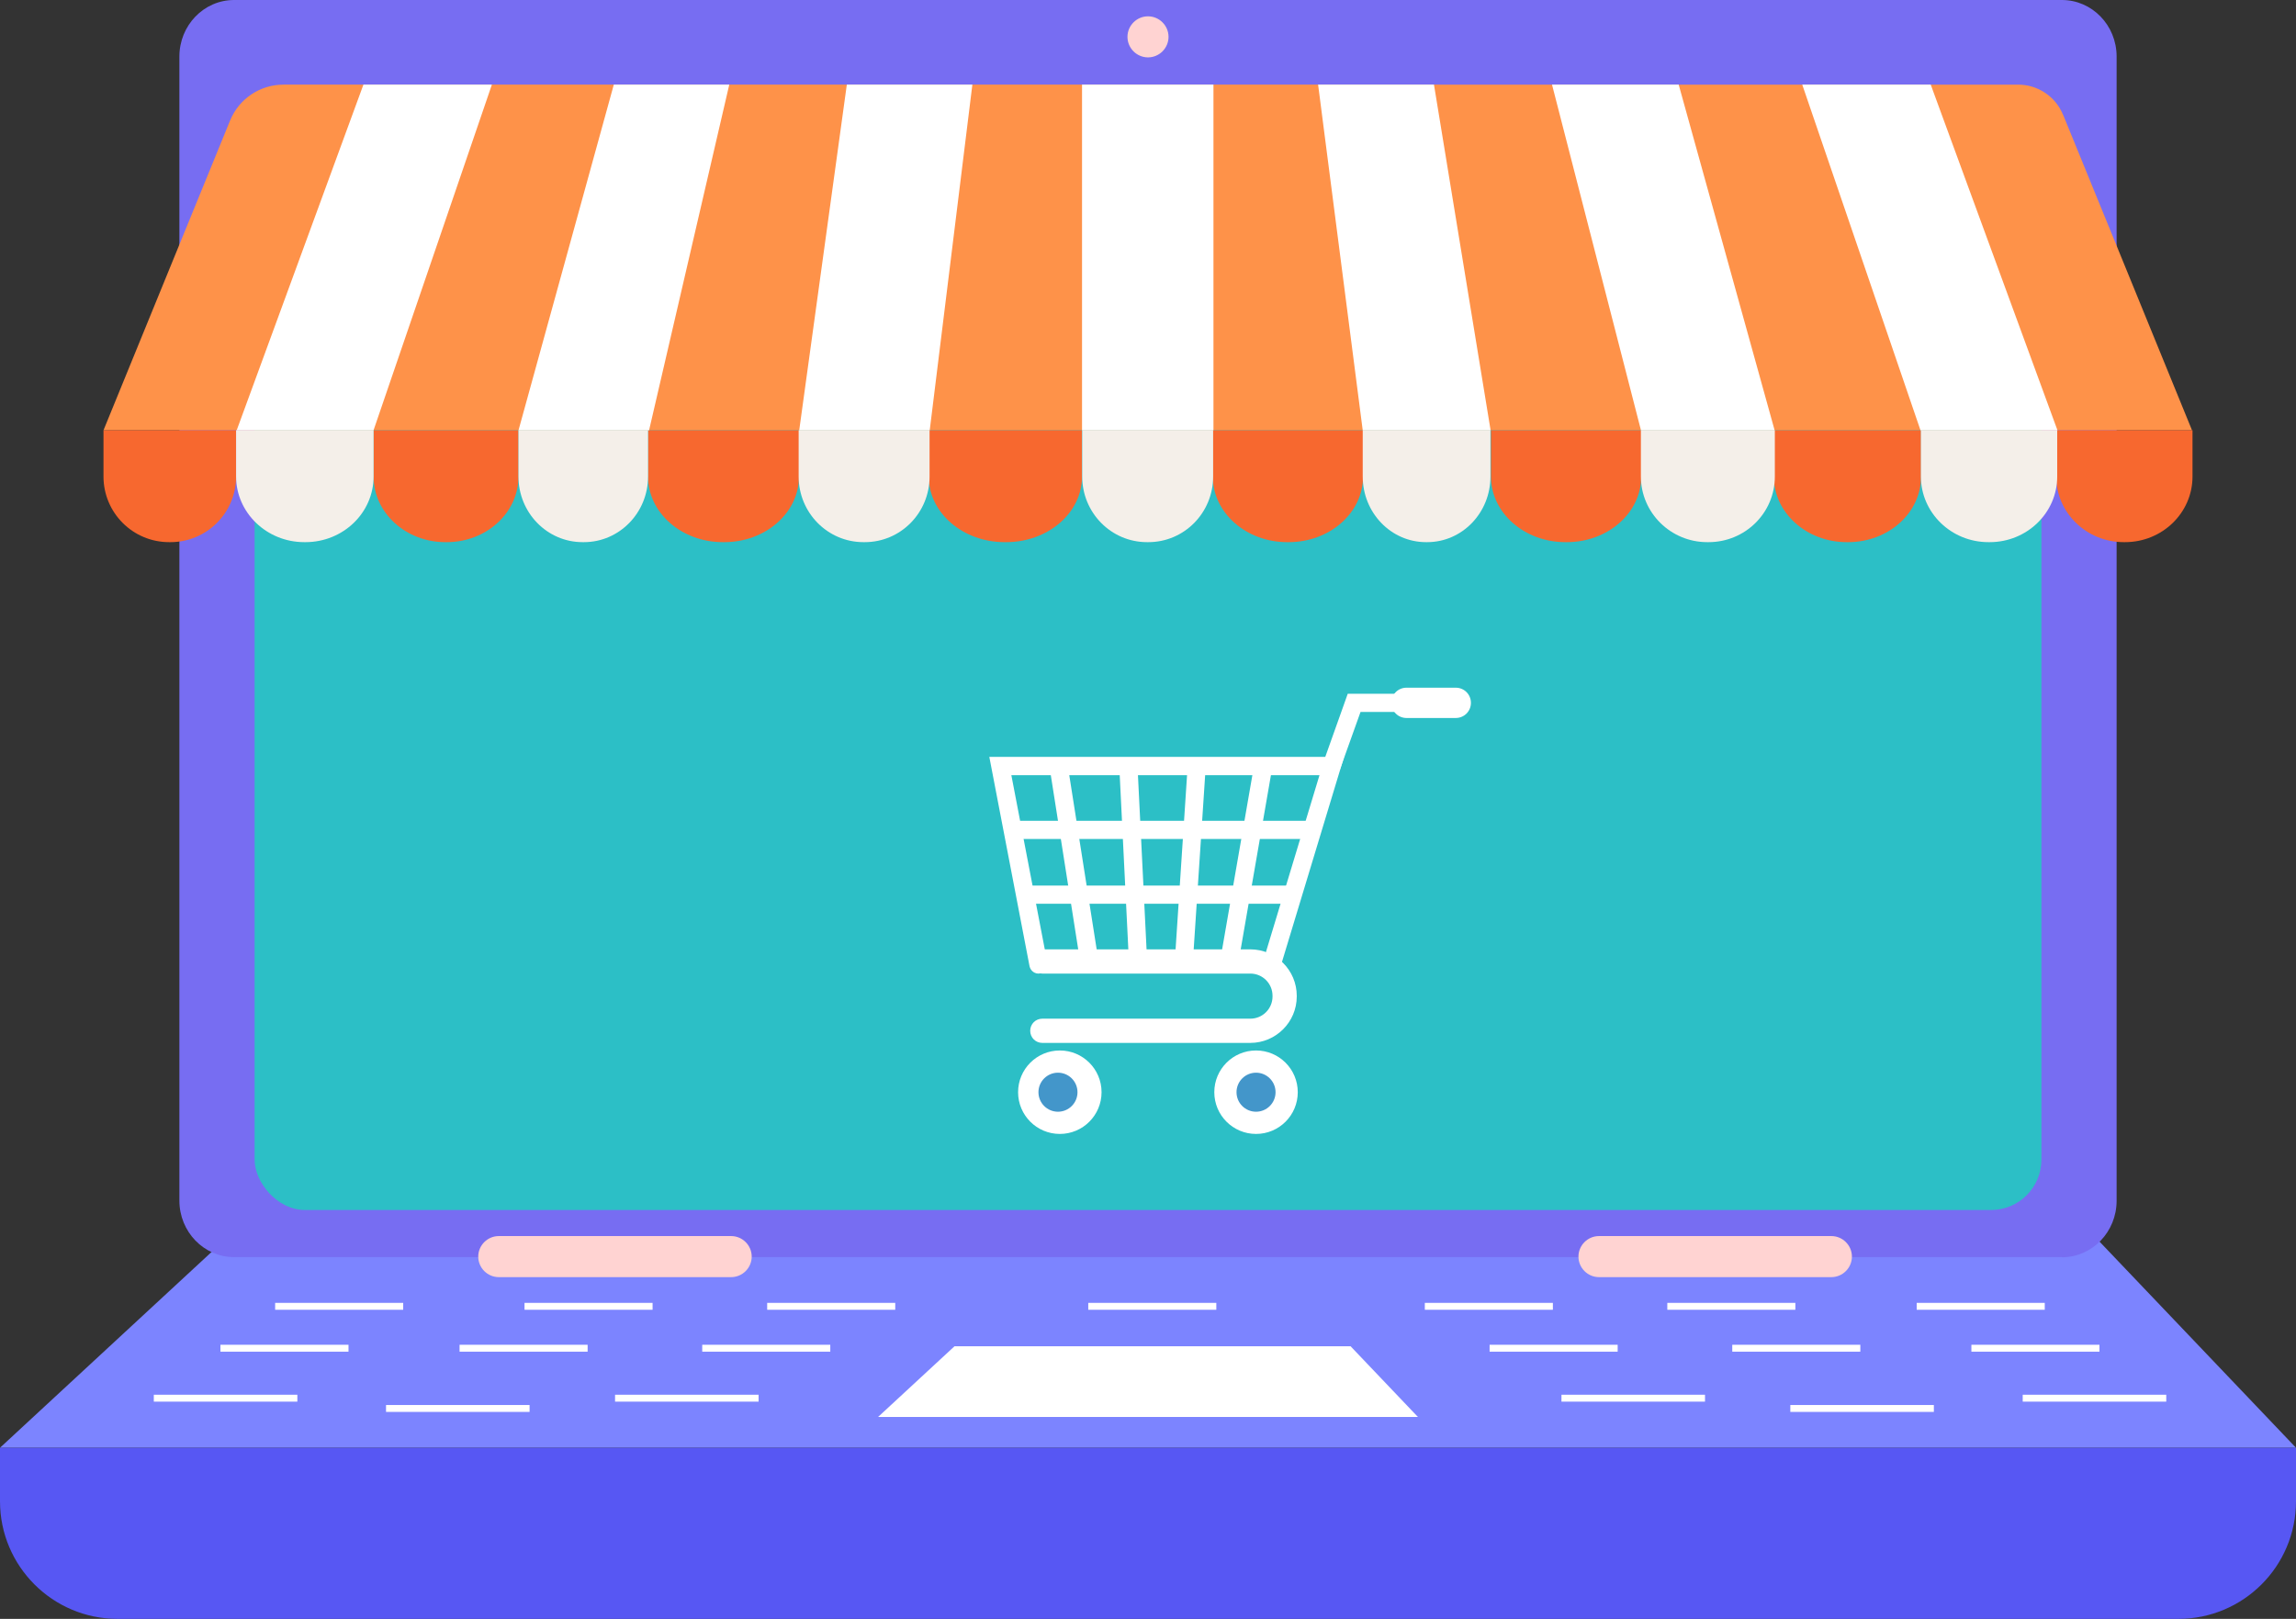 <?xml version="1.0" encoding="UTF-8"?>
<svg id="Layer_2" data-name="Layer 2" xmlns="http://www.w3.org/2000/svg" xmlns:xlink="http://www.w3.org/1999/xlink" viewBox="0 0 136.44 96.21">
  <rect x="0" y="0" width="136.44" height="96.21" fill="#333333" stroke="none"/>
  <defs>
    <style>
      .cls-1 {
        fill: #ffd3d2;
      }

      .cls-2 {
        fill: #fff;
      }

      .cls-3 {
        fill: #f4efe9;
      }

      .cls-4 {
        fill: #4396ca;
      }

      .cls-5 {
        fill: #f7682f;
      }

      .cls-6 {
        fill: #776df2;
      }

      .cls-7 {
        clip-path: url(#clippath);
      }

      .cls-8 {
        fill: #5757f3;
      }

      .cls-9 {
        fill: #7c84ff;
      }

      .cls-10 {
        fill: none;
      }

      .cls-11 {
        fill: #fe9249;
      }

      .cls-12 {
        fill: #2cbfc6;
      }
    </style>
    <clipPath id="clippath">
      <path class="cls-10" d="m122.91,7.59c-.63-1.55-2.14-2.56-3.81-2.56H14.54L6.15,25.57h124.11l-7.35-17.98Z"/>
    </clipPath>
  </defs>
  <g id="Layer_1-2" data-name="Layer 1">
    <g>
      <polygon class="cls-9" points="0 86.04 13.81 73.26 124.26 73.26 136.44 86.04 0 86.04"/>
      <path class="cls-6" d="m122.53,74.71H13.91c-1.79,0-3.25-1.5-3.25-3.36V3.36c0-1.85,1.45-3.36,3.25-3.36h108.62c1.79,0,3.25,1.5,3.25,3.36v68c0,1.85-1.45,3.36-3.25,3.36Z"/>
      <rect class="cls-12" x="15.13" y="5.24" width="106.18" height="66.67" rx="2.99" ry="2.99"/>
      <g>
        <path class="cls-11" d="m122.6,6.83c-.44-1.09-1.5-1.8-2.67-1.8H16.85c-1.4,0-2.65.84-3.18,2.14l-7.52,18.4h124.11l-7.66-18.75Z"/>
        <path class="cls-5" d="m10.13,32.22h-.08c-2.16,0-3.9-1.75-3.9-3.9v-2.75h7.88v2.75c0,2.16-1.75,3.9-3.9,3.9Z"/>
        <path class="cls-5" d="m26.55,32.22h-.09c-2.35,0-4.26-1.75-4.26-3.9v-2.75h8.61v2.75c0,2.16-1.91,3.9-4.26,3.9Z"/>
        <path class="cls-5" d="m43.04,32.22h-.09c-2.45,0-4.44-1.75-4.44-3.9v-2.75h8.97v2.75c0,2.16-1.99,3.9-4.44,3.9Z"/>
        <path class="cls-5" d="m59.79,32.22h-.09c-2.49,0-4.51-1.75-4.51-3.9v-2.75h9.11v2.75c0,2.16-2.02,3.9-4.51,3.9Z"/>
        <path class="cls-5" d="m76.58,32.22h-.09c-2.44,0-4.42-1.75-4.42-3.9v-2.75h8.93v2.75c0,2.16-1.98,3.9-4.42,3.9Z"/>
        <path class="cls-5" d="m93.11,32.22h-.09c-2.44,0-4.42-1.75-4.42-3.9v-2.75h8.93v2.75c0,2.16-1.98,3.9-4.42,3.9Z"/>
        <path class="cls-5" d="m109.83,32.22h-.09c-2.39,0-4.33-1.75-4.33-3.9v-2.75h8.75v2.75c0,2.16-1.94,3.9-4.33,3.9Z"/>
        <path class="cls-5" d="m126.28,32.22h-.08c-2.21,0-4.01-1.75-4.01-3.9v-2.75h8.1v2.75c0,2.16-1.8,3.9-4.01,3.9Z"/>
        <path class="cls-3" d="m18.16,32.22h-.08c-2.23,0-4.05-1.75-4.05-3.9v-2.75h8.17v2.75c0,2.16-1.81,3.9-4.05,3.9Z"/>
        <path class="cls-3" d="m34.7,32.22h-.08c-2.11,0-3.81-1.75-3.81-3.9v-2.75h7.7v2.75c0,2.16-1.71,3.9-3.81,3.9Z"/>
        <path class="cls-3" d="m51.39,32.22h-.08c-2.13,0-3.85-1.75-3.85-3.9v-2.75h7.78v2.75c0,2.16-1.72,3.9-3.85,3.9Z"/>
        <path class="cls-3" d="m68.24,32.22h-.08c-2.13,0-3.85-1.75-3.85-3.9v-2.75h7.78v2.75c0,2.16-1.72,3.9-3.85,3.9Z"/>
        <path class="cls-3" d="m84.82,32.22h-.08c-2.08,0-3.76-1.75-3.76-3.9v-2.75h7.59v2.75c0,2.16-1.68,3.9-3.76,3.9Z"/>
        <path class="cls-3" d="m101.53,32.22h-.08c-2.17,0-3.94-1.75-3.94-3.9v-2.75h7.96v2.75c0,2.16-1.76,3.9-3.94,3.9Z"/>
        <path class="cls-3" d="m118.24,32.22h-.08c-2.21,0-4.01-1.75-4.01-3.9v-2.75h8.1v2.75c0,2.16-1.8,3.9-4.01,3.9Z"/>
        <g class="cls-7">
          <rect class="cls-2" x="64.3" y="2.43" width="7.81" height="33.27"/>
          <polygon class="cls-2" points="54.13 34.64 46.4 33.51 50.92 .69 58.22 1.49 54.13 34.64"/>
          <polygon class="cls-2" points="36.79 33.25 29.23 31.31 38.11 -.9 44.26 1.05 36.79 33.25"/>
          <polygon class="cls-2" points="82.15 34.64 89.88 33.51 84.48 .55 77.89 1.63 82.15 34.64"/>
          <polygon class="cls-2" points="116.71 33.13 124.05 30.44 112.6 -.79 105.96 1.7 116.71 33.13"/>
          <polygon class="cls-2" points="19.61 33.13 12.28 30.44 23.73 -.79 30.37 1.7 19.61 33.13"/>
          <polygon class="cls-2" points="99.49 33.25 107.05 31.31 98.15 -.76 91.2 1.03 99.49 33.25"/>
        </g>
      </g>
      <path class="cls-1" d="m69.44,2.19c0,.67-.55,1.22-1.22,1.22s-1.22-.55-1.22-1.22.55-1.22,1.22-1.22,1.22.55,1.22,1.22Z"/>
      <g>
        <path class="cls-2" d="m61.94,61.98h12.36c1.52,0,2.76-1.24,2.76-2.76v-.04c0-1.52-1.24-2.76-2.76-2.76h-12.36c-.4,0-.72.32-.72.72s.32.72.72.72h12.36c.73,0,1.32.59,1.32,1.32v.04c0,.73-.59,1.32-1.32,1.32h-12.36c-.4,0-.72.32-.72.72s.32.72.72.72Z"/>
        <path class="cls-2" d="m75.57,57.85c.23,0,.45-.15.52-.38l3.78-12.49h-21.08l2.39,12.44c.06.29.34.49.63.43.29-.06.49-.34.43-.63l-2.14-11.15h18.31l-3.36,11.1c-.09.29.08.59.36.67.05.02.1.02.16.02Z"/>
        <path class="cls-2" d="m79.13,46.05c.22,0,.43-.14.51-.36l1.21-3.38h2.73c.3,0,.54-.24.54-.54s-.24-.54-.54-.54h-3.49l-1.46,4.1c-.1.28.05.59.33.69.06.02.12.03.18.03Z"/>
        <path class="cls-2" d="m83.58,42.67h2.93c.5,0,.9-.4.9-.9s-.4-.9-.9-.9h-2.93c-.5,0-.9.4-.9.9s.4.9.9.9Z"/>
        <path class="cls-2" d="m72.16,64.91c0,1.37,1.11,2.48,2.48,2.48s2.48-1.11,2.48-2.48-1.11-2.48-2.48-2.48-2.48,1.11-2.48,2.48Z"/>
        <path class="cls-2" d="m60.5,64.91c0,1.37,1.11,2.48,2.48,2.48s2.48-1.11,2.48-2.48-1.11-2.48-2.48-2.48-2.48,1.11-2.48,2.48Z"/>
        <path class="cls-4" d="m73.48,64.91c0,.64.52,1.16,1.16,1.16s1.16-.52,1.16-1.16-.52-1.16-1.16-1.16-1.16.52-1.16,1.16Z"/>
        <path class="cls-4" d="m61.71,64.91c0,.64.52,1.16,1.16,1.16s1.16-.52,1.16-1.16-.52-1.16-1.16-1.16-1.16.52-1.16,1.16Z"/>
        <path class="cls-2" d="m73.08,57.55c.26,0,.49-.19.53-.45l1.92-11.06c.05-.29-.15-.57-.44-.63-.29-.05-.57.15-.63.44l-1.92,11.06c-.05.29.15.57.44.63.03,0,.06,0,.09,0Z"/>
        <path class="cls-2" d="m70.37,57.31c.28,0,.52-.22.54-.51l.72-10.94c.02-.3-.21-.56-.5-.58-.3-.02-.56.21-.57.5l-.72,10.93c-.02.3.21.56.5.58.01,0,.02,0,.04,0Z"/>
        <path class="cls-2" d="m64.72,57.55s.06,0,.08,0c.3-.05.5-.32.45-.62l-1.74-11.06c-.05-.3-.32-.5-.62-.45-.29.05-.5.32-.45.62l1.74,11.06c.04.27.27.46.53.46Z"/>
        <path class="cls-2" d="m67.61,57.31s.02,0,.03,0c.3-.01.53-.27.51-.57l-.54-10.93c-.01-.3-.27-.53-.57-.51-.3.01-.53.27-.51.57l.54,10.93c.01.29.25.51.54.51Z"/>
        <path class="cls-2" d="m60.64,49.86h17.3c.3,0,.54-.24.54-.54s-.24-.54-.54-.54h-17.3c-.3,0-.54.24-.54.54s.24.54.54.54Z"/>
        <path class="cls-2" d="m61.24,53.71h15.26c.3,0,.54-.24.54-.54s-.24-.54-.54-.54h-15.26c-.3,0-.54.24-.54.54s.24.54.54.54Z"/>
      </g>
      <path class="cls-8" d="m129.45,96.21H6.99c-3.86,0-6.99-3.13-6.99-6.99v-3.18h136.44v3.18c0,3.86-3.13,6.99-6.99,6.99Z"/>
      <path class="cls-1" d="m44.67,74.68c0,.67-.55,1.22-1.22,1.22h-13.81c-.67,0-1.22-.55-1.22-1.22h0c0-.67.55-1.22,1.22-1.22h13.81c.67,0,1.22.55,1.22,1.22h0Z"/>
      <path class="cls-1" d="m110.05,74.68c0,.67-.55,1.22-1.22,1.22h-13.81c-.67,0-1.22-.55-1.22-1.22h0c0-.67.55-1.22,1.22-1.22h13.81c.67,0,1.22.55,1.22,1.22h0Z"/>
      <polygon class="cls-2" points="52.18 84.21 56.72 80.01 80.26 80.01 84.26 84.21 52.18 84.21"/>
      <rect class="cls-2" x="64.67" y="77.43" width="7.61" height=".41"/>
      <g>
        <rect class="cls-2" x="9.14" y="82.89" width="8.53" height=".41"/>
        <rect class="cls-2" x="16.35" y="77.43" width="7.61" height=".41"/>
        <rect class="cls-2" x="13.1" y="79.92" width="7.61" height=".41"/>
        <rect class="cls-2" x="31.17" y="77.43" width="7.61" height=".41"/>
        <rect class="cls-2" x="27.31" y="79.92" width="7.61" height=".41"/>
        <rect class="cls-2" x="36.55" y="82.89" width="8.53" height=".41"/>
        <rect class="cls-2" x="45.59" y="77.43" width="7.61" height=".41"/>
        <rect class="cls-2" x="41.73" y="79.92" width="7.61" height=".41"/>
        <rect class="cls-2" x="22.94" y="83.5" width="8.53" height=".41"/>
      </g>
      <g>
        <rect class="cls-2" x="120.2" y="82.89" width="8.53" height=".41"/>
        <rect class="cls-2" x="113.9" y="77.43" width="7.61" height=".41"/>
        <rect class="cls-2" x="117.15" y="79.92" width="7.61" height=".41"/>
        <rect class="cls-2" x="99.08" y="77.43" width="7.61" height=".41"/>
        <rect class="cls-2" x="102.94" y="79.92" width="7.61" height=".41"/>
        <rect class="cls-2" x="92.79" y="82.89" width="8.53" height=".41"/>
        <rect class="cls-2" x="84.67" y="77.43" width="7.61" height=".41"/>
        <rect class="cls-2" x="88.52" y="79.92" width="7.61" height=".41"/>
        <rect class="cls-2" x="106.39" y="83.5" width="8.53" height=".41"/>
      </g>
    </g>
  </g>
</svg>